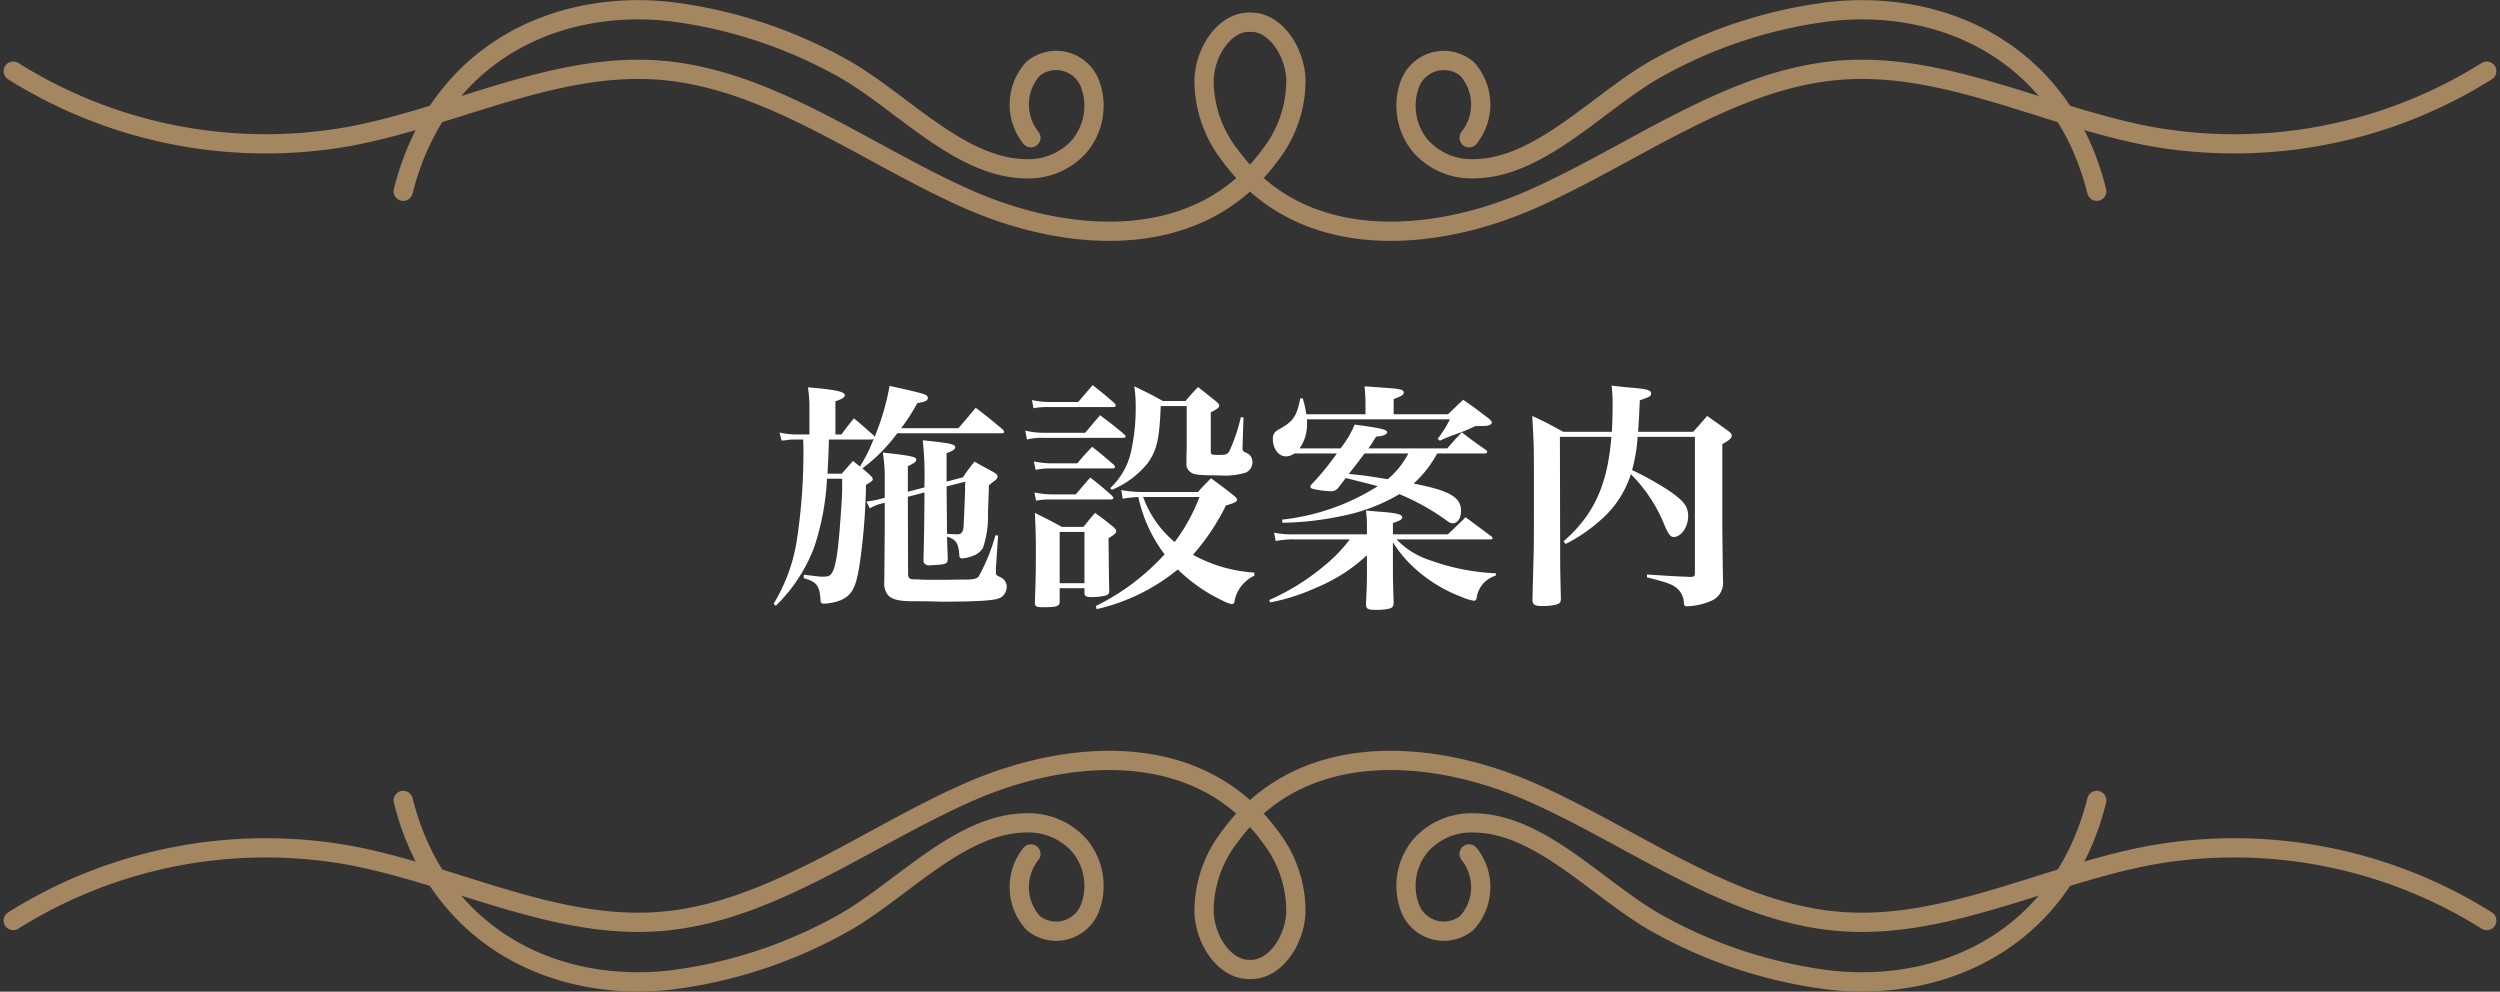 <svg xmlns="http://www.w3.org/2000/svg" width="259.753" height="103.033" viewBox="0 0 259.753 103.033"><rect x="0" y="0" width="259.753" height="103.033" fill="#333333" stroke="none"/><g transform="translate(-555.624 -833.983)"><path d="M-47.35-1.1c1.35.375,1.65.775,1.75,2.225.025.375.075.425.375.425a5.109,5.109,0,0,0,1.775-.375c1.225-.575,1.625-1.425,2.025-4.5a63.876,63.876,0,0,0,.55-7.45c.7-.45.7-.45.7-.625,0-.1-.05-.175-.225-.35-.4-.375-.525-.475-.85-.75a17.3,17.3,0,0,0,3.625-3.65h10.85c.175,0,.25-.05.25-.125,0-.1-.05-.175-.175-.3-1.2-1-1.55-1.3-2.775-2.225-.775.925-1,1.225-1.8,2.125h-5.95a19.156,19.156,0,0,0,1.675-2.6c.875-.15,1.1-.275,1.1-.55,0-.35-.275-.425-3.975-1.25a25.452,25.452,0,0,1-1.55,5.3l-.125-.175c-.875-.775-1.15-1.025-2.025-1.75-.575.7-.75.925-1.3,1.675h-.625v-3.45c.675-.225.975-.4.975-.625,0-.375-.925-.575-3.825-.825a16.028,16.028,0,0,1,.15,1.775v3.125H-48.3a8.5,8.5,0,0,1-1.55-.2l.2.825a2.571,2.571,0,0,0,.425-.025A5.05,5.05,0,0,1-48.3-15.5h.9c.025.5.025.5.025,1.025a60.568,60.568,0,0,1-.725,9.7,18.086,18.086,0,0,1-2.375,6.35l.225.2A16.6,16.6,0,0,0-46.225-4.4a26.709,26.709,0,0,0,1.3-7.025h1.575v1.05c0,.625-.075,1.875-.225,3.775-.225,3.05-.5,4.625-.925,5.075-.175.225-.375.275-.925.275-.225,0-.425-.025-1.9-.2Zm7.125-14.4.15-.075A15.407,15.407,0,0,1-41.5-12.7c-.25-.2-.35-.275-.725-.575L-43.4-11.95h-1.475c.075-1.4.1-1.875.15-3.55Zm-.25,7.15A4.855,4.855,0,0,1-39.45-8.8l.525-.125V-6.15c-.025,2.4-.025,3.725-.05,5.5A1.872,1.872,0,0,0-38.6.65c.425.475,1.175.65,2.575.65.55,0,1.575,0,3.025.05h.525l1.85-.025c2.75-.075,3.575-.175,3.975-.575a1.4,1.4,0,0,0,.4-.925,1.071,1.071,0,0,0-.625-1c-.5-.25-.5-.25-.5-.55v-.4l.225-3.4-.275-.025a19.844,19.844,0,0,1-1.75,4.3c-.225.225-.65.325-1.6.3-.375,0-1.2.025-2.35.025h-.65c-.6,0-1.05,0-1.45-.025-.35-.025-.6-.025-.675-.025-.45,0-.6-.15-.6-.55l-.025-8.025L-34.8-10c0,2.65-.05,5.05-.1,7,0,.2.025.325.1.375a.64.64,0,0,0,.475.2c1.875-.1,1.925-.125,1.95-.75-.05-1.1-.05-1.175-.075-2.225.95.275,1.2.7,1.275,1.975.025.2.1.275.3.275A3.761,3.761,0,0,0-29.8-3.4a2.049,2.049,0,0,0,1.075-.825,10.245,10.245,0,0,0,.525-3.65c.05-1.325.1-2.7.1-2.875.175-.15.175-.15.6-.475a.592.592,0,0,0,.3-.45c0-.125-.125-.25-.4-.425-.875-.475-1.15-.625-2-1.1a19.466,19.466,0,0,0-1.2,1.625l-1.7.45v-2.95c.65-.25.9-.425.9-.625,0-.325-.575-.425-3.375-.725a34.16,34.16,0,0,1,.175,4.55v.35l-1.725.45v-2.65c.675-.325.875-.475.875-.675,0-.3-.4-.4-3.475-.75a16.547,16.547,0,0,1,.2,2.875V-9.45l-.65.175c-.4.1-.775.15-1.25.225Zm9.925-2.775a8.964,8.964,0,0,0-.025,1.025c-.025.45-.125,3.1-.15,3.525-.025.675-.225.925-.675.925-.15,0-.8-.025-1.05-.05-.025-2.375-.025-2.375-.05-4.925ZM-.525-1.675A15.114,15.114,0,0,1-6.9-3.525,23.2,23.2,0,0,0-3.475-8.65c.875-.25,1.15-.375,1.15-.6,0-.1-.075-.225-.325-.425-1-.8-1.325-1.025-2.375-1.8-.6.6-.775.775-1.35,1.425h-6a12,12,0,0,1-1.975-.2l.15.9a11.094,11.094,0,0,1,1.625-.175A15.127,15.127,0,0,0-9.85-3.575,23.71,23.71,0,0,1-17,1.8l.1.325A20.589,20.589,0,0,0-8.475-2,17.2,17.2,0,0,0-3.8,1.25a3.428,3.428,0,0,0,.925.35A.252.252,0,0,0-2.6,1.375,3.684,3.684,0,0,1-.525-1.35Zm-5.7-7.85A18.9,18.9,0,0,1-8.8-4.85a10.877,10.877,0,0,1-3.275-4.675Zm-17.25-9.225a7.849,7.849,0,0,1,1.525-.125h6.775c.15,0,.25-.05.25-.15a.769.769,0,0,0-.1-.225c-.975-.85-1.275-1.1-2.3-1.9l-1.5,1.75H-21.9a8.5,8.5,0,0,1-1.725-.2Zm-.675,3.25a6.629,6.629,0,0,1,1.65-.175h8.325c.175,0,.275-.05.275-.15q0-.075-.15-.225c-1.05-.875-1.4-1.15-2.5-1.975-.675.775-.875,1.025-1.55,1.825h-4.3a8.272,8.272,0,0,1-1.925-.225Zm.9,3.15a7.256,7.256,0,0,1,1.525-.15h6.45c.175,0,.275-.05.275-.15a.338.338,0,0,0-.125-.225c-.95-.825-1.25-1.075-2.25-1.875-.775.825-.775.825-1.55,1.725H-21.7a9.145,9.145,0,0,1-1.725-.2Zm.05,3.2a8.7,8.7,0,0,1,1.525-.125h6.225c.175,0,.275-.05.275-.15,0-.075-.05-.125-.15-.25-.95-.85-1.25-1.1-2.25-1.875-.65.75-.85.975-1.5,1.75H-21.65a9.377,9.377,0,0,1-1.725-.2Zm2.45,9.1h2.575V.375c0,.4.15.5.775.5A6.779,6.779,0,0,0-15.925.7c.25-.1.325-.225.325-.525-.05-2.05-.05-3.875-.075-5.425.625-.375.8-.525.8-.725,0-.125-.075-.25-.3-.45-.775-.625-1.025-.825-1.9-1.45-.525.6-.675.8-1.2,1.45h-2.25c-1.2-.65-1.575-.85-2.8-1.45.1,2.25.1,2.625.1,4.075,0,1.775,0,2.35-.1,5.225,0,.425.15.5.85.5,1.425,0,1.7-.1,1.725-.55Zm0-5.85h2.575V-.575H-20.75Zm5.425-4.375A9.342,9.342,0,0,0-11.6-13.05c.95-1.325,1.225-2.55,1.35-5.925h2.7V-14.9c0,.05,0,.4-.025.95v.825a1.066,1.066,0,0,0,.55,1.1c.375.2,1,.25,2.85.25A7.634,7.634,0,0,0-1.45-12.05a1.147,1.147,0,0,0,.725-1.1,1,1,0,0,0-.725-1c-.225-.125-.3-.2-.3-.375v-.2l.1-3.075-.275-.025a18.433,18.433,0,0,1-1.2,3.55c-.2.325-.375.375-1.125.375-.725,0-.8-.025-.8-.4v-4.025c.7-.35.875-.5.875-.7,0-.1-.075-.225-.275-.4-.825-.65-1.075-.875-1.925-1.525-.6.625-.775.825-1.3,1.45h-2.35c-1.25-.7-1.65-.9-2.975-1.525a13.229,13.229,0,0,1,.15,2.075,20.866,20.866,0,0,1-.5,4.775A7.391,7.391,0,0,1-15.5-10.45Zm38.75-3.775c.125,0,.25-.075.25-.175,0-.05-.05-.125-.15-.2-1.125-.775-1.45-1.025-2.5-1.825-.675.725-.875.95-1.5,1.675h-8.2a7.766,7.766,0,0,0,.475-.7c.05-.1.175-.275.325-.525.75-.05,1.15-.225,1.15-.475s-.7-.425-3.375-.775a10.482,10.482,0,0,1-1.475,2.475H4.175A4.348,4.348,0,0,0,4.95-17.2v-.4H19.8a12.029,12.029,0,0,1-1.275,2.025l.225.2a16.431,16.431,0,0,1,1.65-.675,20.036,20.036,0,0,0,2.05-.85h.075c1.05,0,1.275-.025,1.475-.15.075-.05.15-.125.15-.2,0-.1-.075-.225-.275-.4-1.175-.9-1.525-1.175-2.7-1.975-.7.65-.9.85-1.575,1.5H13.95V-19.7c.825-.3,1.05-.45,1.05-.675,0-.325-.375-.4-2.3-.525-.375-.025-.975-.075-1.775-.125.075.85.1,1.225.1,1.7v1.2H4.875a9.794,9.794,0,0,0-.375-1.65H4.25C3.9-17.95,3.5-17.35,2.1-16.6c-.55.3-.7.55-.7,1.05,0,1,.6,1.8,1.35,1.8a1.474,1.474,0,0,0,.875-.3H8.05a27.315,27.315,0,0,1-2.525,3.1c-.15.15-.225.25-.225.35,0,.125.125.2.35.25a10.3,10.3,0,0,0,1.75.225.963.963,0,0,0,.75-.3c.4-.525.525-.675.825-1.075,1,.25,2.5.625,3.325.85A23.332,23.332,0,0,1,2.35-7.175l.05.325a32.062,32.062,0,0,0,6.15-.7,18.883,18.883,0,0,0,6-2.275,24.276,24.276,0,0,1,4.85,2.7c.325.25.475.325.7.325.5,0,.85-.525.85-1.275,0-1.45-1.2-2.125-4.925-2.85a11.822,11.822,0,0,0,2.45-3.125Zm-7.95,0a8.459,8.459,0,0,1-2.15,2.675c-2.275-.375-2.525-.4-4.025-.55.35-.45.975-1.25,1.625-2.125Zm-4.3,8.4H3.65a9.126,9.126,0,0,1-2.125-.175L1.7-4.95a8.715,8.715,0,0,1,1.925-.175H9.4a16.4,16.4,0,0,1-2.725,2.8,23.875,23.875,0,0,1-5.65,3.5l.1.25A21.364,21.364,0,0,0,5.95-.125a17.62,17.62,0,0,0,5.225-3.35V-1.25c0,.65-.025,1.275-.1,2.775,0,.575.15.675,1.025.675a5.943,5.943,0,0,0,1.375-.125c.375-.1.475-.25.475-.675-.05-1.6-.075-2.325-.075-3.225v-3a12.381,12.381,0,0,0,2.1,2.55A15.179,15.179,0,0,0,21,.85a5.161,5.161,0,0,0,1.3.4c.15,0,.225-.075.275-.3a2.791,2.791,0,0,1,1.975-2.3l.025-.25A23.019,23.019,0,0,1,17.75-2.95a8.34,8.34,0,0,1-3.5-2.175h9.8c.1,0,.175-.05.175-.125s-.05-.15-.175-.225C22.675-6.5,22.675-6.5,21.425-7.425c-.8.8-1.05,1.025-1.85,1.775h-5.7V-6.825c.725-.225.975-.4.975-.6,0-.275-.5-.425-2.025-.55-.375-.025-.975-.075-1.75-.15a12.1,12.1,0,0,1,.1,1.575ZM45.25-15.775V-1.6c0,.3-.1.375-.5.375-1.825-.075-2.125-.1-4.475-.25v.3c2.425.6,2.9.8,3.45,1.5A2.092,2.092,0,0,1,44.1,1.35c.025.45.075.475.35.475a6.8,6.8,0,0,0,2.4-.525A2,2,0,0,0,48.175-.725c-.025-1.2-.025-1.2-.075-5.525v-8.775c.725-.4.975-.625.975-.875,0-.175-.1-.3-.375-.5-.925-.675-1.225-.875-2.175-1.55-.6.7-.6.7-1.45,1.65H39.35c.075-1.15.1-1.475.175-3.275C40.6-19.95,40.7-20,40.7-20.3c0-.35-.5-.475-2.525-.625-.325-.025-.875-.1-1.575-.175a16.722,16.722,0,0,1,.1,2c0,1.1-.025,1.85-.075,2.8h-5.05c-1.4-.775-1.825-1-3.225-1.65.175,3.025.175,3.1.175,7.4,0,5.425,0,6.3-.05,7.7-.05,2.025-.05,2.025-.1,3.9V1.1c0,.55.2.7,1,.7a6.609,6.609,0,0,0,1.375-.125c.45-.1.575-.25.575-.65V.9c-.05-2.075-.075-2.55-.075-5.15l-.025-11.525h5.35c-.4,5-1.825,8.125-4.975,10.85l.225.275A17,17,0,0,0,35.7-7.35a10.525,10.525,0,0,0,2.9-4.55,15.9,15.9,0,0,1,3.575,5.5c.375.8.55,1.025.875,1.025.775,0,1.5-1.05,1.5-2.15,0-1.05-.45-1.625-2.2-2.8a33.478,33.478,0,0,0-3.625-2,17.115,17.115,0,0,0,.575-3.45Z" transform="translate(686.475 895.15)" fill="#fff"/><g transform="translate(-208.5 124.395)"><g transform="translate(765.5 710.605)"><g transform="translate(0 1.283)"><path d="M765.5,716.79a49.343,49.343,0,0,0,34.817,6.8c10.877-2,21.393-7.765,32.376-6.9,11.274.883,21.226,8.589,31.8,13.318s24.165,5.66,31.574-4.465a12.593,12.593,0,0,0,2.7-8.017c-.184-2.947-2.2-5.834-4.687-5.823" transform="translate(-765.5 -711.699)" fill="none" stroke="#a48661" stroke-linecap="round" stroke-linejoin="round" stroke-width="2"/><path d="M1023.914,716.79a49.344,49.344,0,0,1-34.817,6.8c-10.877-2-21.393-7.765-32.376-6.9-11.274.883-21.226,8.589-31.8,13.318s-24.166,5.66-31.574-4.465a12.594,12.594,0,0,1-2.7-8.017c.185-2.947,2.2-5.834,4.688-5.823" transform="translate(-766.914 -711.699)" fill="none" stroke="#a48661" stroke-linecap="round" stroke-linejoin="round" stroke-width="2"/></g><g transform="translate(40.52)"><path d="M806.473,729.457c3.628-14.464,16.022-20,27.8-18.659a49.141,49.141,0,0,1,17.5,5.672c6.243,3.341,12.414,10.646,19.5,10.653a7.045,7.045,0,0,0,5.475-2.377,6.532,6.532,0,0,0,1.063-6.509,3.766,3.766,0,0,0-5.9-1.5,5.531,5.531,0,0,0-.223,7.162" transform="translate(-806.473 -710.605)" fill="none" stroke="#a48661" stroke-linecap="round" stroke-linejoin="round" stroke-width="2"/><path d="M983.673,729.457c-3.628-14.464-16.022-20-27.8-18.659a49.152,49.152,0,0,0-17.5,5.672c-6.242,3.341-12.413,10.646-19.5,10.653a7.048,7.048,0,0,1-5.475-2.377,6.534,6.534,0,0,1-1.062-6.509,3.766,3.766,0,0,1,5.9-1.5,5.531,5.531,0,0,1,.223,7.162" transform="translate(-807.712 -710.605)" fill="none" stroke="#a48661" stroke-linecap="round" stroke-linejoin="round" stroke-width="2"/></g></g><g transform="translate(765.5 788.6)"><path d="M765.5,777.719a49.332,49.332,0,0,1,34.817-6.8c10.877,2,21.393,7.763,32.376,6.9,11.274-.885,21.226-8.59,31.8-13.318s24.165-5.661,31.574,4.465a12.591,12.591,0,0,1,2.7,8.017c-.184,2.947-2.2,5.833-4.687,5.822" transform="translate(-765.5 -761.087)" fill="none" stroke="#a48661" stroke-linecap="round" stroke-linejoin="round" stroke-width="2"/><path d="M1023.914,777.719a49.332,49.332,0,0,0-34.817-6.8c-10.877,2-21.393,7.763-32.376,6.9-11.274-.885-21.226-8.59-31.8-13.318s-24.166-5.661-31.574,4.465a12.591,12.591,0,0,0-2.7,8.017c.185,2.947,2.2,5.833,4.688,5.822" transform="translate(-766.914 -761.087)" fill="none" stroke="#a48661" stroke-linecap="round" stroke-linejoin="round" stroke-width="2"/><g transform="translate(40.52 4.154)"><path d="M806.473,764.628c3.628,14.463,16.022,20,27.8,18.658a49.118,49.118,0,0,0,17.5-5.672c6.243-3.341,12.414-10.646,19.5-10.653a7.046,7.046,0,0,1,5.475,2.377,6.532,6.532,0,0,1,1.063,6.509,3.766,3.766,0,0,1-5.9,1.5,5.531,5.531,0,0,1-.223-7.162" transform="translate(-806.473 -764.628)" fill="none" stroke="#a48661" stroke-linecap="round" stroke-linejoin="round" stroke-width="2"/><path d="M983.673,764.628c-3.628,14.463-16.022,20-27.8,18.658a49.129,49.129,0,0,1-17.5-5.672c-6.242-3.341-12.413-10.646-19.5-10.653a7.048,7.048,0,0,0-5.475,2.377,6.534,6.534,0,0,0-1.062,6.509,3.766,3.766,0,0,0,5.9,1.5,5.531,5.531,0,0,0,.223-7.162" transform="translate(-807.712 -764.628)" fill="none" stroke="#a48661" stroke-linecap="round" stroke-linejoin="round" stroke-width="2"/></g></g></g></g></svg>